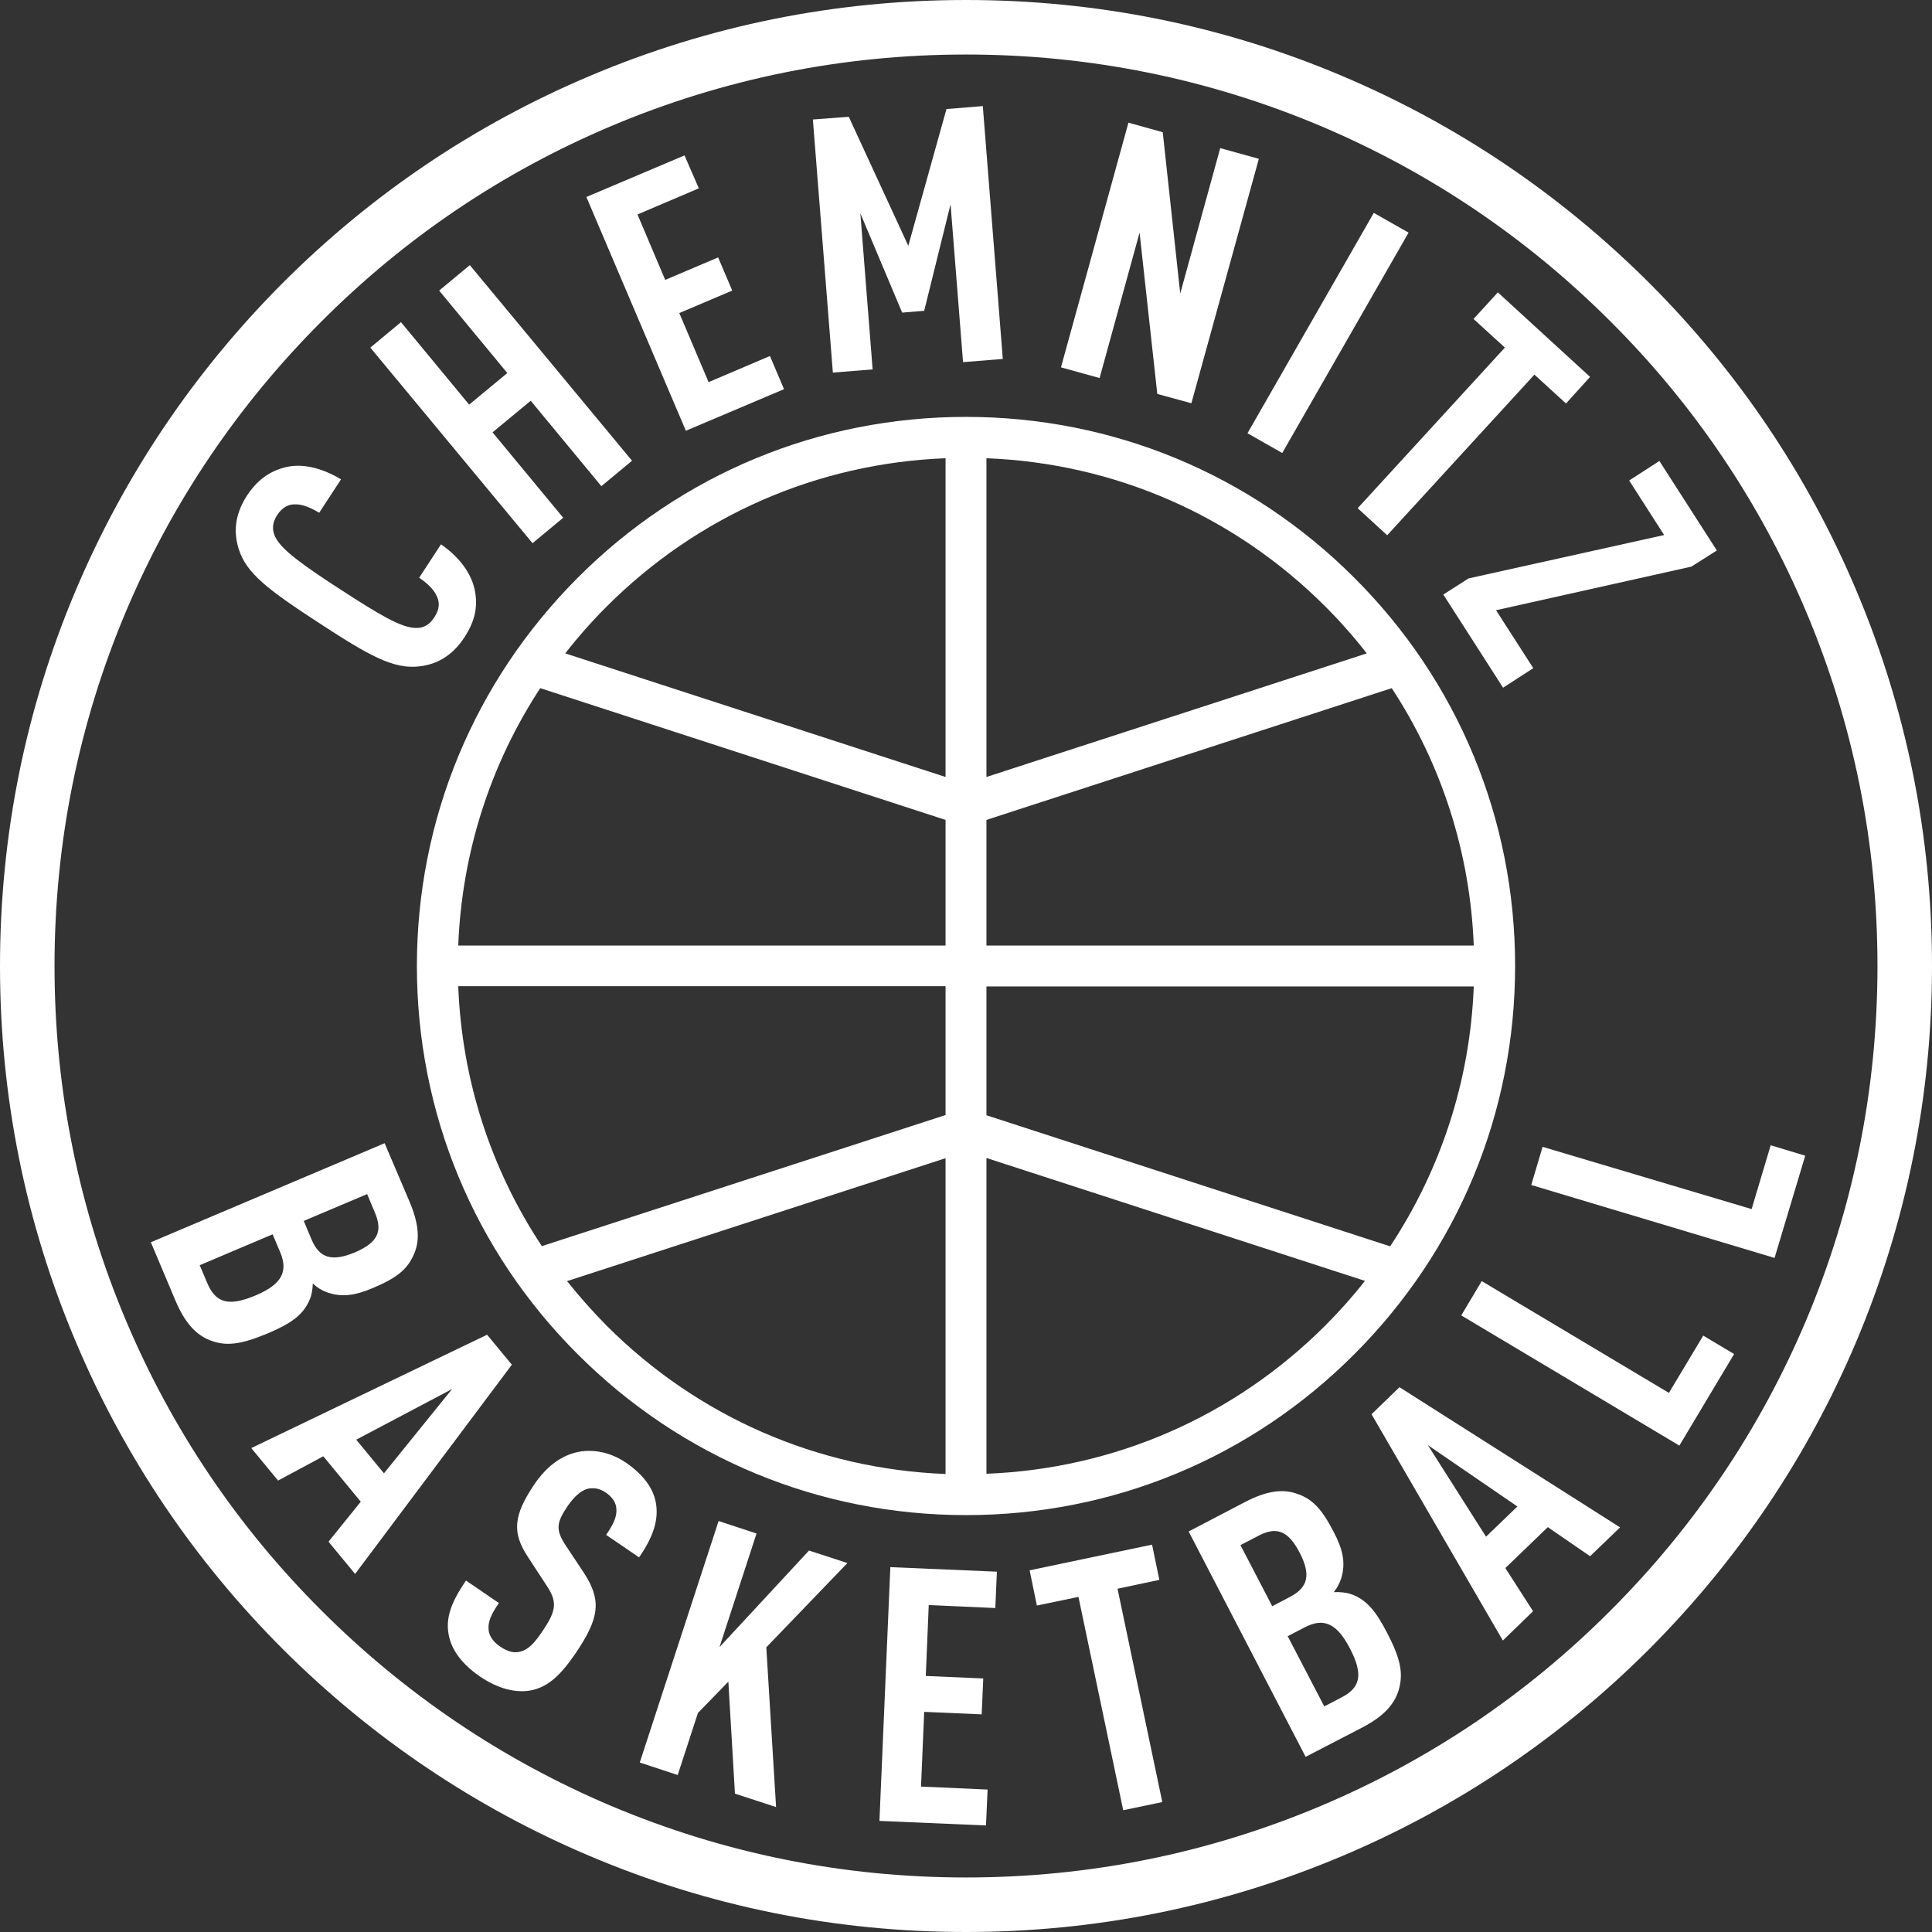 <?xml version="1.0" encoding="utf-8"?>
<!-- Generator: Adobe Illustrator 24.2.1, SVG Export Plug-In . SVG Version: 6.00 Build 0)  -->
<svg version="1.1" id="Layer_1" xmlns="http://www.w3.org/2000/svg" xmlns:xlink="http://www.w3.org/1999/xlink" x="0px" y="0px"
	 viewBox="0 0 850.4 850.4" style="enable-background:new 0 0 850.4 850.4;" xml:space="preserve">
<rect x="0" y="0" width="850.4" height="850.4" fill="#333333" stroke="none"/>
<style type="text/css">
	.st0{fill:#FFFFFF;}
</style>
<g id="Layer_1_1_">
	<g>
		<path class="st0" d="M425.2,850.4c-57.4,0-113.1-11.2-165.5-33.4c-50.6-21.4-96.1-52.1-135.2-91.1c-39-39-69.7-84.5-91.1-135.2
			C11.2,538.3,0,482.6,0,425.2s11.2-113.1,33.4-165.5c21.4-50.6,52.1-96.1,91.1-135.2c39-39,84.5-69.7,135.2-91.1
			C312.1,11.2,367.8,0,425.2,0s113.1,11.2,165.5,33.4c50.6,21.4,96.1,52.1,135.2,91.1c39,39,69.7,84.5,91.1,135.2
			c22.2,52.4,33.4,108.1,33.4,165.5S839.1,538.3,817,590.7c-21.4,50.6-52.1,96.1-91.1,135.2c-39,39-84.5,69.7-135.2,91.1
			C538.3,839.1,482.6,850.4,425.2,850.4z M425.2,24C371,24,318.5,34.6,269,55.5c-47.8,20.2-90.7,49.1-127.5,86
			c-36.9,36.9-65.8,79.8-86,127.5C34.6,318.5,24,371,24,425.2s10.6,106.7,31.5,156.2c20.2,47.8,49.1,90.7,86,127.5
			c36.9,36.9,79.8,65.8,127.5,86c49.5,20.9,102,31.5,156.2,31.5s106.7-10.6,156.2-31.5c47.8-20.2,90.7-49.1,127.5-86
			c36.9-36.9,65.8-79.8,86-127.5c20.9-49.5,31.5-102,31.5-156.2S815.8,318.5,794.9,269c-20.2-47.8-49.1-90.7-86-127.5
			c-36.9-36.9-79.8-65.8-127.5-86C531.9,34.6,479.4,24,425.2,24z"/>
		<path class="st0" d="M596.1,254.3c-45.7-45.7-106.4-70.8-170.9-70.8c-64.6,0-125.3,25.1-170.9,70.8s-70.8,106.4-70.8,170.9
			c0,64.6,25.1,125.3,70.8,170.9c45.7,45.7,106.4,70.8,170.9,70.8c64.6,0,125.3-25.1,170.9-70.8c45.7-45.7,70.8-106.4,70.8-170.9
			C666.9,360.6,641.8,299.9,596.1,254.3z M416.2,416.2H201.7c1.6-40.8,14.1-79.7,36.1-113.3l178.4,58L416.2,416.2L416.2,416.2z
			 M416.2,434.2v56.6l-177.7,57.7c-22.4-33.8-35.2-73.1-36.8-114.4h214.5V434.2z M434.2,434.2h214.5c-1.6,41.3-14.4,80.5-36.8,114.4
			l-177.7-57.7V434.2z M434.2,416.2v-55.3l178.4-58c22,33.6,34.5,72.4,36.1,113.3H434.2z M601.6,287.6L434.2,342V201.7
			c56.4,2.2,109.1,25.2,149.2,65.3C589.9,273.5,596,280.4,601.6,287.6z M267,267c40.1-40.1,92.8-63.1,149.2-65.3V342l-167.4-54.4
			C254.4,280.4,260.5,273.5,267,267z M249.6,563.9l166.6-54.1v139c-56.4-2.2-109.1-25.2-149.2-65.3
			C260.8,577.2,255,570.7,249.6,563.9z M583.4,583.4c-40.1,40.1-92.8,63.1-149.2,65.3v-139l166.6,54.1
			C595.4,570.7,589.6,577.2,583.4,583.4z"/>
		<g>
			<path class="st0" d="M180.3,529c4,9.5,4.6,16.6,2.1,22.6c-2.8,6.8-7.2,10.7-18.4,15.4c-7.4,3.1-13.5,4.3-20.4,1.7
				c-2.1-0.8-4.1-2-5.9-3.8c-0.1,2.6-0.5,5.2-1.4,7.2c-2.9,6.9-8.6,10.6-18.2,14.7c-12.1,5.1-18.7,5.9-25.8,3.1
				c-6.2-2.5-11-7.8-15.1-17.5l-10.8-25.6l102.9-43.6L180.3,529z M120,543.3l-32.1,13.6l3.3,7.8c3.7,8.7,9.2,10.6,21.3,5.5
				c11.4-4.8,14.5-10.4,10.8-19.1L120,543.3z M161.6,525.6l-27.9,11.8l3.4,8.1c3.5,8.4,9.1,9.9,19,5.8c10.1-4.3,12.5-9.2,8.9-17.6
				L161.6,525.6z"/>
			<path class="st0" d="M156.3,692.8l-11.7-14.2l14.2-17.6l-16.5-20l-19.9,10.7l-11.8-14.3l103.8-49.9l10.9,13.2L156.3,692.8z
				 M156.8,633.7l12.2,14.8l30-37.1L156.8,633.7z"/>
			<path class="st0" d="M288.6,661c1.6,7.9-1.2,15.7-7.3,24.5l-14.5-9.9c2.8-4.1,4.8-7.6,4.5-11.4c-0.1-2.6-1.5-5-4.6-7.2
				c-3-2-5.5-2.2-8-1.7c-3,0.8-5.9,3.4-8.7,7.4c-5.1,7.5-5.6,10.6-0.9,17.7l7.9,11.9c7.9,12.1,6.9,19.9-3.7,35.5
				c-6.5,9.5-12.1,14.9-19.9,16.3c-6.2,1.1-14-0.6-22.2-6.2c-8-5.5-12.5-11.8-13.7-18.3c-1.4-7.4,1-14.2,7.6-23.9l14.5,9.9
				c-3.4,4.9-5,8.4-4.5,12.1c0.3,2.3,1.8,4.9,5.1,7.1c3.4,2.3,6.2,2.9,8.8,2.2c3.5-0.9,6.1-3.6,9.5-8.6c6.7-9.8,6.9-13.4,1.7-21.1
				l-7.9-12.1c-6.7-10.3-6.7-17.7,3-32c5.7-8.3,12.7-13.3,20.9-14.4c6.4-0.7,13,0.7,19.6,5.2C283.2,649.2,287.3,654.8,288.6,661z"/>
			<path class="st0" d="M337.3,725.1l4.3,70.3l-18.1-5.9l-2.9-49.3L307.2,754l-8.9,27.3l-16.7-5.5l34.7-106.3L333,675l-16.3,50
				l39.4-42.5L373,688L337.3,725.1z"/>
			<path class="st0" d="M438.1,707.8l-29.3-1.3l-1.3,31.2l25.3,1.1l-0.7,15.8l-25.3-1.1l-1.4,32.9l29.3,1.3l-0.7,15.8l-46.9-2
				l4.8-111.7l46.9,2L438.1,707.8z"/>
			<path class="st0" d="M510.3,695.4l-18.4,3.9l19.7,93.9l-17.2,3.6l-19.7-93.9l-18.3,3.8l-3.2-15.5l53.9-11.3L510.3,695.4z"/>
			<path class="st0" d="M547.9,661.2c9.2-4.8,16.2-5.9,22.4-3.9c7,2.2,11.3,6.4,16.8,17.1c3.7,7.1,5.4,13.1,3.3,20.2
				c-0.7,2.1-1.7,4.2-3.3,6.2c2.6-0.1,5.2,0.1,7.3,0.8c7.1,2.3,11.3,7.8,16.1,17c6.1,11.7,7.3,18.1,5.1,25.5
				c-2,6.4-6.9,11.6-16.2,16.4l-24.7,12.8l-51.5-99.2L547.9,661.2z M546,680.1l14,26.9l7.8-4.1c8.1-4.2,9.2-9.9,4.3-19.4
				c-5.1-9.8-10.2-11.7-18.2-7.5L546,680.1z M566.8,720.2l16.1,30.9l7.5-3.9c8.4-4.3,9.8-10.1,3.8-21.6c-5.7-11-11.5-13.7-19.9-9.3
				L566.8,720.2z"/>
			<path class="st0" d="M713.1,672.3L699.9,685l-18.6-12.8l-18.7,18l12.2,19l-13.3,12.9l-57.8-99.6l12.3-11.9L713.1,672.3z
				 M654.1,676.4l13.8-13.3l-39.4-27L654.1,676.4z"/>
			<path class="st0" d="M734.6,613.1l15.1-25.2l13.6,8.1l-24.1,40.3l-96-57.3l9-15.1L734.6,613.1z"/>
			<path class="st0" d="M771,532.2l8.4-28.1l15.2,4.6l-13.5,45L674,521.6l5-16.8L771,532.2z"/>
		</g>
		<g>
			<path class="st0" d="M125.5,205.7c7.4-1.9,16.2,0.2,24.6,5.3l-9.6,14.7c-3.5-2.1-7.3-3.8-10.5-3.7c-3-0.1-5.6,1.2-8,4.7
				c-2.3,3.6-2.2,6.6-1,9.3c2.6,5.8,11.8,12.4,28.9,23.5s26.8,16.9,33.2,16.9c3,0.1,5.8-1.1,8.1-4.7s2.4-6.5,1.1-9.2
				c-1.3-3.1-4.4-5.9-7.8-8.2l9.6-14.7c8.3,5.7,13.7,13.2,15,20.8c1.2,6.8,0,12.9-4.6,20c-5.6,8.7-12.8,12.1-19.8,12.9
				c-11.4,1.4-22.1-4.6-44.3-19.1s-32.1-21.8-35.4-32.8c-2.1-6.8-1.9-14.7,3.8-23.4C113.4,211.1,118.8,207.4,125.5,205.7z"/>
			<path class="st0" d="M278.2,202.8L264.7,214l-31.1-37.6l-16.8,13.9l31.1,37.6l-13.5,11.2L163,153l13.5-11.2l30,36.3l16.8-13.9
				l-30-36.3l13.5-11.2L278.2,202.8z"/>
			<path class="st0" d="M307.6,82.9l-27,11.5l12.2,28.8l23.3-9.9l6.2,14.6l-23.3,9.9l12.9,30.4l27-11.5l6.2,14.6l-43.2,18.3
				L258.1,86.7l43.2-18.3L307.6,82.9z"/>
			<path class="st0" d="M441.4,158l-17.5,1.4l-5.5-69.5l-11.6,46.9l-9.7,0.8l-18.4-43.7l5.4,68.7l-17.5,1.4l-8.8-111.4l15.8-1.2
				l26.2,56.8L416.6,48l16-1.3L441.4,158z"/>
			<path class="st0" d="M524.4,177.5l-15-4.1l-7.8-71l-17.6,64l-17-4.7L496.7,54l15.1,4.2l7.7,71l17.6-64l17,4.7L524.4,177.5z"/>
			<path class="st0" d="M564.4,199.4l-15.3-8.7l55.6-97l15.3,8.7L564.4,199.4z"/>
			<path class="st0" d="M689.3,177.6l-13.9-12.7l-64.8,70.7l-13-11.9l64.8-70.7l-13.8-12.6l10.7-11.7l40.6,37.2L689.3,177.6z"/>
			<path class="st0" d="M744.5,249.4l-86,19.2l16.4,25.5l-13.3,8.6l-26.3-41l11.1-7.1l86.1-19.1l-15.4-24l13.3-8.6l25.3,39.4
				L744.5,249.4z"/>
		</g>
	</g>
</g>
</svg>
